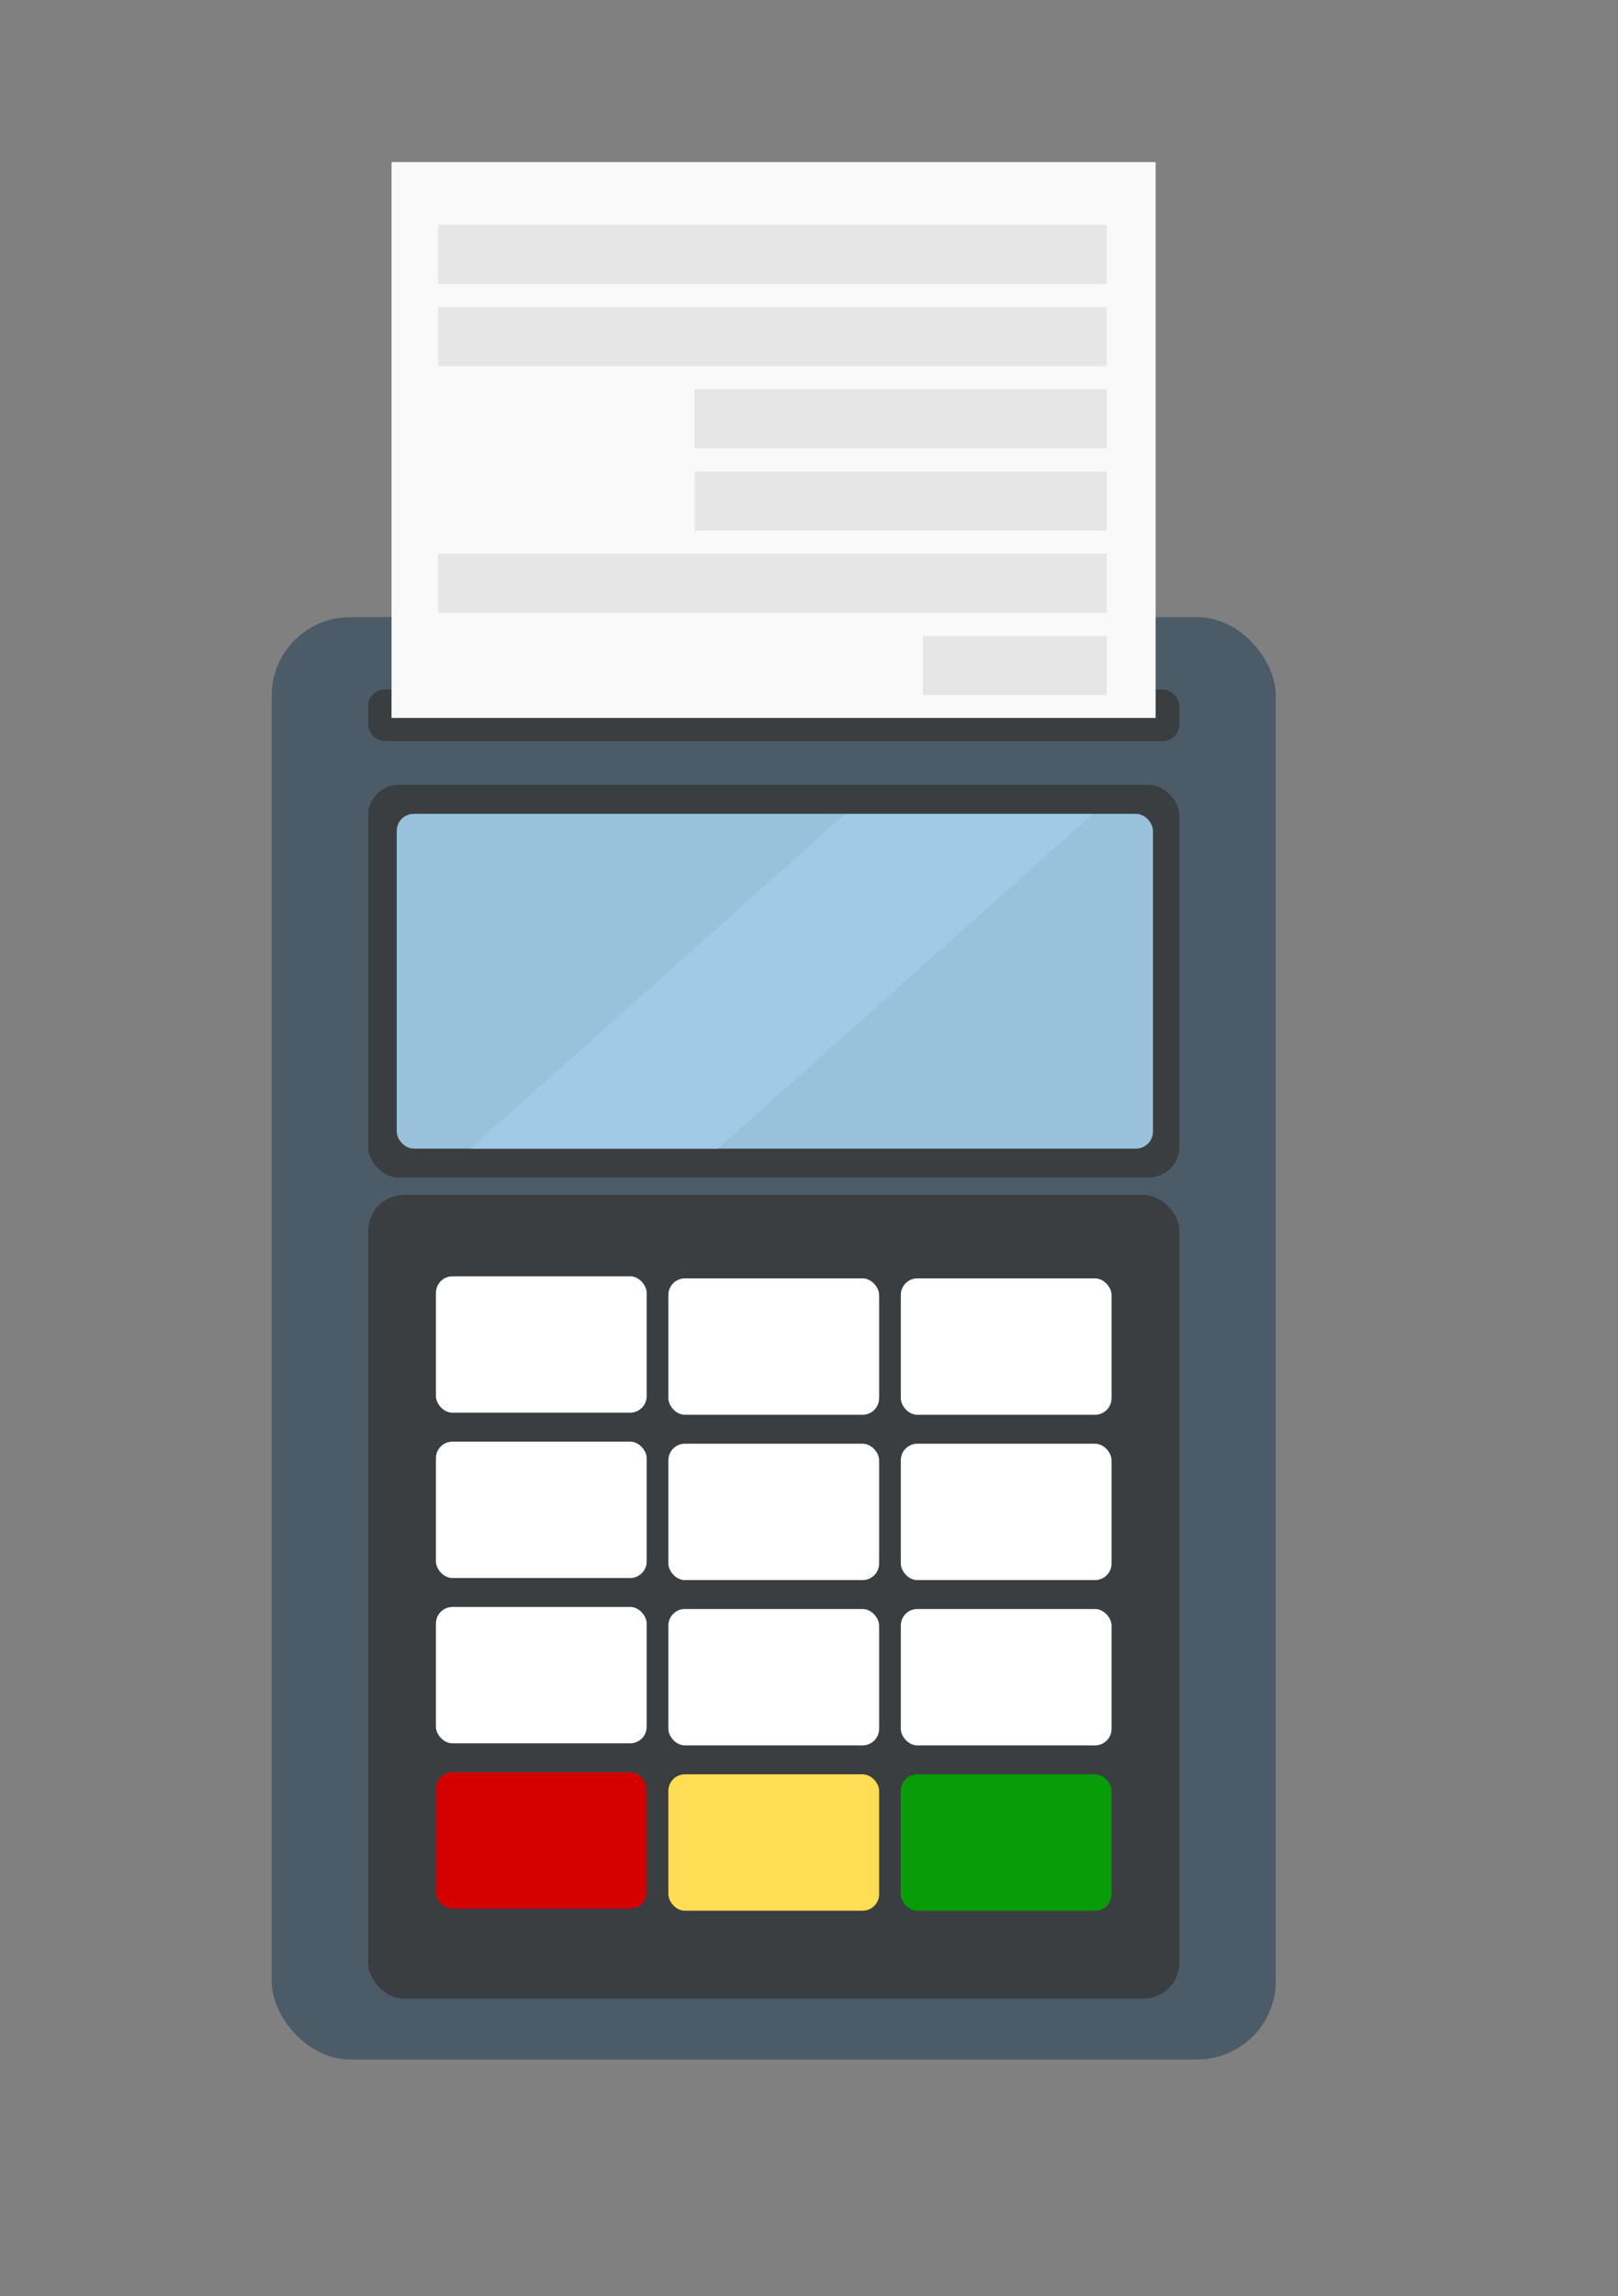 <?xml version="1.0" encoding="UTF-8" standalone="no"?>
<svg
   xmlns:dc="http://purl.org/dc/elements/1.1/"
   xmlns:cc="http://creativecommons.org/ns#"
   xmlns:rdf="http://www.w3.org/1999/02/22-rdf-syntax-ns#"
   xmlns:svg="http://www.w3.org/2000/svg"
   xmlns="http://www.w3.org/2000/svg"
   xmlns:sodipodi="http://sodipodi.sourceforge.net/DTD/sodipodi-0.dtd"
   xmlns:inkscape="http://www.inkscape.org/namespaces/inkscape"
   width="148mm"
   height="210mm"
   viewBox="0 0 148 210"
   version="1.1"
   id="svg8"
   inkscape:version="1.0.2 (e86c870879, 2021-01-15)"
   sodipodi:docname="logo.svg">
  <rect x="0" y="0" width="148" height="210" fill="#808080" stroke="none"/>
  <defs
     id="defs2" />
  <sodipodi:namedview
     id="base"
     pagecolor="#ffffff"
     bordercolor="#666666"
     borderopacity="1.0"
     inkscape:pageopacity="0.0"
     inkscape:pageshadow="2"
     inkscape:zoom="0.7"
     inkscape:cx="-187.87673"
     inkscape:cy="372.98331"
     inkscape:document-units="mm"
     inkscape:current-layer="layer1"
     inkscape:document-rotation="0"
     showgrid="false"
     inkscape:window-width="1920"
     inkscape:window-height="1017"
     inkscape:window-x="-8"
     inkscape:window-y="-8"
     inkscape:window-maximized="1" />
  <g
     inkscape:label="Ebene 1"
     inkscape:groupmode="layer"
     id="layer1">
    <g
       id="g3236"
       transform="translate(-17.105,-33.141)">
      <rect
         style="fill:#4b5c68;fill-opacity:1;stroke-width:1;stroke-linecap:square;stroke-linejoin:bevel;paint-order:stroke fill markers"
         id="rect842"
         width="91.848"
         height="131.914"
         x="41.955"
         y="89.58"
         ry="7.182" />
      <g
         id="g3019"
         transform="translate(0.857)">
        <rect
           style="fill:#393939;fill-opacity:0.835;stroke-width:1.116;stroke-linecap:square;stroke-linejoin:bevel;paint-order:stroke fill markers"
           id="rect844-8"
           width="74.209"
           height="35.908"
           x="49.918"
           y="104.926"
           ry="2.791" />
        <rect
           style="display:inline;fill:#a3cce9;fill-opacity:0.922;stroke-width:0.995;stroke-linecap:square;stroke-linejoin:bevel;paint-order:stroke fill markers"
           id="rect844"
           width="69.17"
           height="30.616"
           x="52.539"
           y="107.572"
           ry="1.554" />
        <rect
           style="fill:#a3cce9;fill-opacity:0.922;fill-rule:nonzero;stroke:none;stroke-width:1.557;stroke-linecap:square;stroke-linejoin:bevel;stroke-opacity:1;paint-order:stroke fill markers"
           id="rect3189"
           width="22.612"
           height="45.926"
           x="214.069"
           y="161.566"
           ry="0"
           transform="matrix(1,0,-0.746,0.666,0,0)" />
      </g>
      <g
         id="g3038"
         transform="translate(0.857)">
        <rect
           style="fill:#393939;fill-opacity:0.835;stroke-width:1.596;stroke-linecap:square;stroke-linejoin:bevel;paint-order:stroke fill markers"
           id="rect844-8-6"
           width="74.209"
           height="73.516"
           x="49.918"
           y="142.421"
           ry="3.292" />
        <g
           id="g920"
           transform="translate(-1.329)">
          <rect
             style="fill:#ffffff;fill-opacity:1;stroke-width:1;stroke-linecap:square;stroke-linejoin:bevel;paint-order:stroke fill markers"
             id="rect886"
             width="19.277"
             height="12.473"
             x="57.452"
             y="149.868"
             ry="1.512" />
          <rect
             style="fill:#ffffff;fill-opacity:1;stroke-width:1;stroke-linecap:square;stroke-linejoin:bevel;paint-order:stroke fill markers"
             id="rect886-7"
             width="19.277"
             height="12.473"
             x="78.714"
             y="150.057"
             ry="1.512" />
          <rect
             style="fill:#ffffff;fill-opacity:1;stroke-width:1;stroke-linecap:square;stroke-linejoin:bevel;paint-order:stroke fill markers"
             id="rect886-2"
             width="19.277"
             height="12.473"
             x="99.975"
             y="150.057"
             ry="1.512" />
        </g>
        <g
           id="g920-2"
           transform="translate(-1.329,15.119)">
          <rect
             style="fill:#ffffff;fill-opacity:1;stroke-width:1;stroke-linecap:square;stroke-linejoin:bevel;paint-order:stroke fill markers"
             id="rect886-4"
             width="19.277"
             height="12.473"
             x="57.452"
             y="149.868"
             ry="1.512" />
          <rect
             style="fill:#ffffff;fill-opacity:1;stroke-width:1;stroke-linecap:square;stroke-linejoin:bevel;paint-order:stroke fill markers"
             id="rect886-7-2"
             width="19.277"
             height="12.473"
             x="78.714"
             y="150.057"
             ry="1.512" />
          <rect
             style="fill:#ffffff;fill-opacity:1;stroke-width:1;stroke-linecap:square;stroke-linejoin:bevel;paint-order:stroke fill markers"
             id="rect886-2-2"
             width="19.277"
             height="12.473"
             x="99.975"
             y="150.057"
             ry="1.512" />
        </g>
        <g
           id="g920-6"
           transform="translate(-1.329,30.238)">
          <rect
             style="fill:#ffffff;fill-opacity:1;stroke-width:1;stroke-linecap:square;stroke-linejoin:bevel;paint-order:stroke fill markers"
             id="rect886-6"
             width="19.277"
             height="12.473"
             x="57.452"
             y="149.868"
             ry="1.512" />
          <rect
             style="fill:#ffffff;fill-opacity:1;stroke-width:1;stroke-linecap:square;stroke-linejoin:bevel;paint-order:stroke fill markers"
             id="rect886-7-9"
             width="19.277"
             height="12.473"
             x="78.714"
             y="150.057"
             ry="1.512" />
          <rect
             style="fill:#ffffff;fill-opacity:1;stroke-width:1;stroke-linecap:square;stroke-linejoin:bevel;paint-order:stroke fill markers"
             id="rect886-2-5"
             width="19.277"
             height="12.473"
             x="99.975"
             y="150.057"
             ry="1.512" />
        </g>
        <g
           id="g920-6-6"
           transform="translate(-1.329,45.357)">
          <rect
             style="fill:#d40000;fill-opacity:1;stroke-width:1;stroke-linecap:square;stroke-linejoin:bevel;paint-order:stroke fill markers"
             id="rect886-6-9"
             width="19.277"
             height="12.473"
             x="57.452"
             y="149.868"
             ry="1.512" />
          <rect
             style="fill:#ffdd55;fill-opacity:1;stroke-width:1;stroke-linecap:square;stroke-linejoin:bevel;paint-order:stroke fill markers"
             id="rect886-7-9-5"
             width="19.277"
             height="12.473"
             x="78.714"
             y="150.057"
             ry="1.512" />
          <rect
             style="fill:#089d08;fill-opacity:1;stroke-width:1;stroke-linecap:square;stroke-linejoin:bevel;paint-order:stroke fill markers"
             id="rect886-2-5-8"
             width="19.277"
             height="12.473"
             x="99.975"
             y="150.057"
             ry="1.512" />
        </g>
      </g>
      <rect
         style="fill:#393939;fill-opacity:0.835;stroke-width:0.405;stroke-linecap:square;stroke-linejoin:bevel;paint-order:stroke fill markers"
         id="rect844-8-0"
         width="74.209"
         height="4.725"
         x="50.775"
         y="96.195"
         ry="1.501" />
      <rect
         style="fill:#f9f9f9;fill-opacity:1;fill-rule:nonzero;stroke:none;stroke-width:0.971;stroke-linecap:square;stroke-linejoin:bevel;stroke-opacity:1;paint-order:stroke fill markers"
         id="rect3040"
         width="69.894"
         height="50.838"
         x="52.917"
         y="47.965"
         ry="0" />
      <rect
         style="fill:#e6e6e6;fill-opacity:1;fill-rule:nonzero;stroke:none;stroke-width:0.296;stroke-linecap:square;stroke-linejoin:bevel;stroke-opacity:1;paint-order:stroke fill markers"
         id="rect3040-0"
         width="61.164"
         height="5.402"
         x="57.176"
         y="53.709"
         ry="0" />
      <rect
         style="fill:#e6e6e6;fill-opacity:1;fill-rule:nonzero;stroke:none;stroke-width:0.296;stroke-linecap:square;stroke-linejoin:bevel;stroke-opacity:1;paint-order:stroke fill markers"
         id="rect3040-0-0"
         width="61.164"
         height="5.402"
         x="57.176"
         y="61.228"
         ry="0" />
      <rect
         style="display:inline;fill:#e6e6e6;fill-opacity:1;fill-rule:nonzero;stroke:none;stroke-width:0.232;stroke-linecap:square;stroke-linejoin:bevel;stroke-opacity:1;paint-order:stroke fill markers"
         id="rect3040-0-5"
         width="37.712"
         height="5.402"
         x="80.629"
         y="68.746"
         ry="0" />
      <rect
         style="display:inline;fill:#e6e6e6;fill-opacity:1;fill-rule:nonzero;stroke:none;stroke-width:0.232;stroke-linecap:square;stroke-linejoin:bevel;stroke-opacity:1;paint-order:stroke fill markers"
         id="rect3040-0-52"
         width="37.701"
         height="5.402"
         x="80.64"
         y="76.265"
         ry="0" />
      <rect
         style="fill:#e6e6e6;fill-opacity:1;fill-rule:nonzero;stroke:none;stroke-width:0.296;stroke-linecap:square;stroke-linejoin:bevel;stroke-opacity:1;paint-order:stroke fill markers"
         id="rect3040-0-05"
         width="61.164"
         height="5.402"
         x="57.176"
         y="83.784"
         ry="0" />
      <rect
         style="fill:#e6e6e6;fill-opacity:1;fill-rule:nonzero;stroke:none;stroke-width:0.155;stroke-linecap:square;stroke-linejoin:bevel;stroke-opacity:1;paint-order:stroke fill markers"
         id="rect3040-0-6"
         width="16.822"
         height="5.402"
         x="101.519"
         y="91.302"
         ry="0" />
    </g>
  </g>
</svg>
